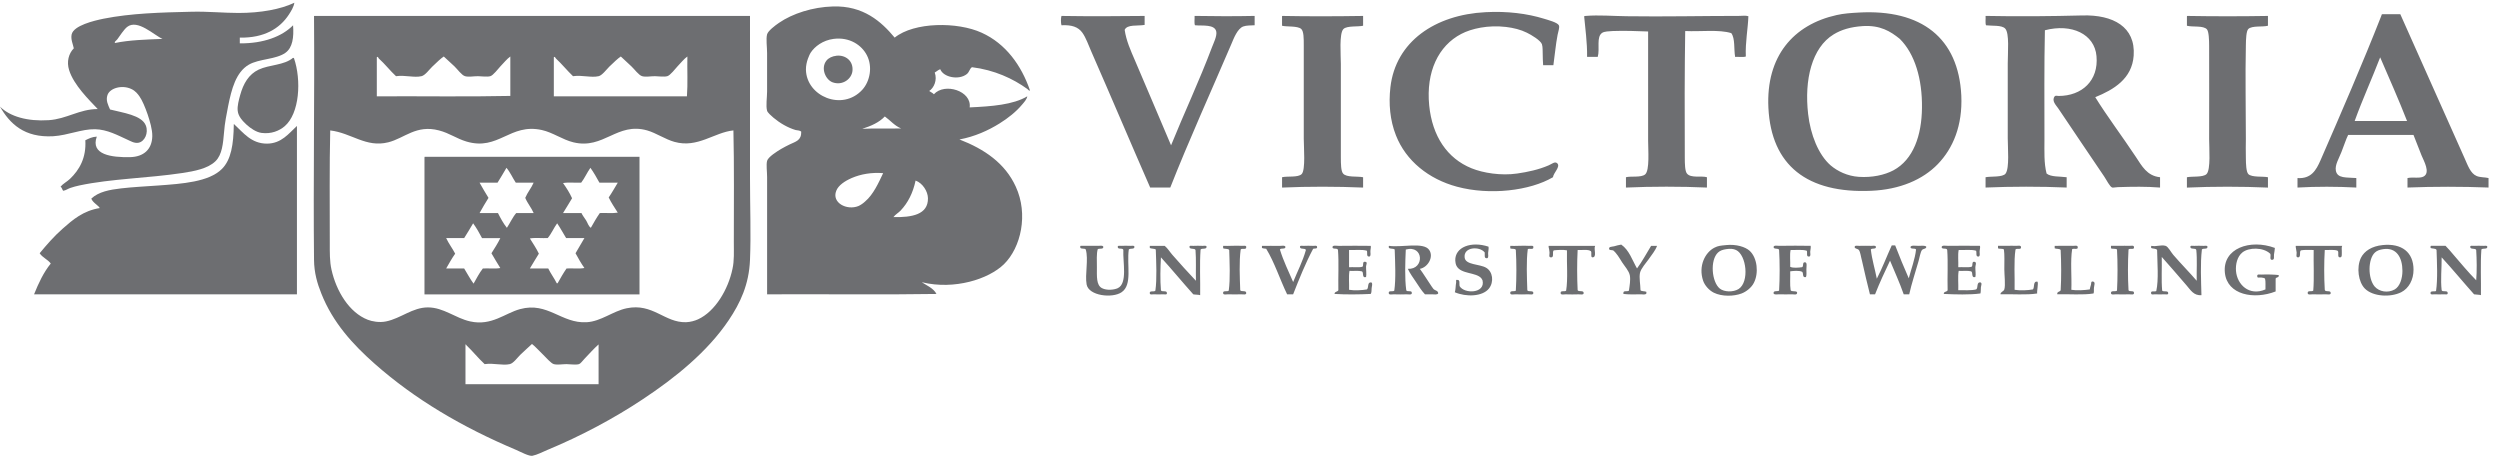 <svg width="182" height="34" viewBox="0 0 182 34" xmlns="http://www.w3.org/2000/svg"><defs><path id="a" d="M0 .616h181.167V33.6H0V14.306h21.43V.616H0v13.69z"/></defs><g fill="none" fill-rule="evenodd"><path d="M65.566 15.328c-.164.172-.38.28-.524.477 1.335.027 2.533-.174 2.513-1.375-.007-.492-.382-1.098-.9-1.285-.188.894-.556 1.62-1.09 2.183zm-3.572-2.363c-.487.212-.963.527-1.115.925-.347.87.77 1.45 1.614 1.11.163-.07.36-.21.49-.334.603-.51.987-1.38 1.31-2.062-.85-.063-1.615.066-2.3.36zm2.42-4.487c-.408.433-.996.694-1.643.9.928-.048 1.956-.005 2.827-.028-.485-.204-.78-.584-1.182-.872zM59.01 3.845c-.064.102-.348.654-.338 1.226.034 1.943 2.65 3.046 4.1 1.468.567-.62.764-1.684.34-2.51-.378-.748-1.267-1.348-2.427-1.198-.777.1-1.378.552-1.675 1.015zm8.11 16.712c.31.202.855.436 1.055.843-4.048.066-8.228.004-12.33.027v-8.525c0-.404-.076-.912 0-1.194.076-.285.748-.703 1.023-.866.2-.115.423-.232.622-.328.433-.21.856-.282.84-.925-.115-.11-.267-.087-.407-.122-.58-.172-1.147-.506-1.613-.896-.167-.142-.433-.378-.466-.508-.1-.36 0-.97 0-1.41v-2.78c0-.454-.09-1.037 0-1.372.068-.254.57-.635.87-.84.98-.673 2.448-1.15 3.918-1.19 2.216-.072 3.524 1.095 4.5 2.268 1.426-1.15 4.58-1.158 6.33-.358 1.76.794 2.898 2.39 3.514 4.184-.02.11-.127-.045-.187-.087-1.033-.75-2.396-1.384-4.032-1.586-.186.132-.176.344-.378.505-.583.457-1.702.232-1.93-.358-.157.054-.258.164-.4.24.2.554-.058 1.118-.402 1.346.11.084.25.135.34.238.778-.868 2.77-.244 2.605.956 1.6-.074 3.164-.19 4.196-.807-.044.232-.23.427-.374.598-.435.522-1.023.99-1.646 1.377-.822.513-1.82.964-2.92 1.166 1.825.704 3.322 1.732 4.1 3.435.926 2.006.383 4.432-.866 5.653-1.122 1.086-3.597 1.872-5.935 1.314h-.03zM113.09 4.746h-.75c-.03-.317-.018-.52-.03-.78-.014-.235.012-.528-.058-.747-.102-.284-.78-.685-1.093-.837-.448-.223-.97-.354-1.52-.42-1.304-.154-2.513.116-3.264.51-1.655.864-2.57 2.748-2.33 5.2.225 2.25 1.314 3.86 3.08 4.578.842.343 2.153.555 3.323.383.773-.11 1.58-.286 2.292-.595.25-.107.458-.31.627-.15.256.25-.27.684-.312 1.014-1.67.984-4.596 1.336-6.99.69-2.057-.554-3.713-1.883-4.44-3.735-.436-1.103-.54-2.316-.404-3.5.38-3.336 3.265-5.284 6.924-5.47 1.59-.086 3.037.1 4.258.476.28.088.982.27 1.083.48.07.158-.046.437-.093.69-.14.713-.202 1.494-.307 2.213M135.606 1.9c-.887.06-1.555.262-2.114.602-1.592.966-2.148 3.31-1.86 5.798.17 1.498.746 2.96 1.637 3.738.505.43 1.225.78 2.053.836.968.065 1.874-.132 2.52-.475 1.45-.778 2.058-2.54 2.078-4.55.025-2.088-.514-3.93-1.616-5.02-.68-.55-1.42-1.008-2.698-.93m-.31-.985c4.597-.263 7.285 1.86 7.488 6.042.097 2.195-.607 3.846-1.71 4.99-1.092 1.13-2.762 1.854-4.846 1.943-4.664.206-7.28-1.846-7.488-6.04-.185-3.752 1.818-6.054 4.97-6.754.5-.115 1.07-.152 1.587-.18M171.42 8.81h3.814c-.615-1.575-1.296-3.096-1.958-4.636-.6 1.56-1.284 3.05-1.857 4.636m2.013-7.775h1.31c1.49 3.344 3.13 7.013 4.684 10.494.224.495.42 1.095.872 1.284.255.11.61.084.867.15v.69c-1.926-.075-3.977-.075-5.9 0v-.69c.412-.09.886.048 1.18-.117.503-.285.005-1.138-.155-1.527-.253-.62-.414-1.076-.588-1.496h-4.757c-.153.3-.297.764-.493 1.256-.182.466-.478.928-.402 1.343.106.59.792.48 1.49.54v.692c-1.39-.076-2.902-.08-4.282 0v-.69c.992.065 1.356-.57 1.67-1.284 1.503-3.446 3.085-7.1 4.442-10.553-.006-.054.024-.078.06-.092M127.282 1.183c-.028.897-.23 1.876-.186 2.932-.202.065-.527.012-.778.028-.102-.57.01-1.337-.28-1.73-.883-.28-2.24-.1-3.355-.153-.044 2.78-.047 6.17-.03 9.21 0 .44.01.985.156 1.163.282.36 1.078.146 1.456.27v.752c-1.9-.085-3.996-.085-5.896 0v-.753c.36-.096 1.104.042 1.397-.205.34-.287.217-1.79.217-2.45V2.292c-.76-.024-1.7-.07-2.577-.033-.268.013-.6.03-.754.123-.465.29-.166 1.16-.336 1.76h-.776c.016-1.055-.138-2.098-.214-2.96.047-.024.13-.024.12-.024.953-.078 1.974.012 2.984.023 2.702.04 5.517-.024 8.193-.024.226 0 .448-.043.66.023M152.535 7.076c.828 1.346 1.967 2.854 2.947 4.334.443.665.813 1.395 1.77 1.492v.752c-1.013-.08-1.978-.066-3.07-.03-.14.004-.346.047-.408.03-.18-.055-.415-.55-.59-.807-1.124-1.67-2.238-3.3-3.348-4.963-.164-.237-.496-.552-.255-.87.074-.08.19-.028.28-.028 1.704 0 2.926-1.115 2.764-2.9-.14-1.613-1.814-2.39-3.756-1.884-.058 2.535-.033 5.312-.033 7.954 0 .857-.042 1.713.155 2.477.315.26.95.2 1.462.27v.75c-1.906-.083-4-.08-5.904 0v-.75c.342-.08 1.26.022 1.46-.27.29-.4.155-1.884.155-2.57v-5.44c0-.8.134-2.205-.187-2.544-.248-.266-.963-.182-1.395-.238-.067-.173-.013-.466-.032-.683 2.392.048 4.757.026 7.052-.034 2.23-.06 3.876.826 3.73 2.928-.12 1.684-1.452 2.475-2.795 3.022M42.522 26.152c-.128.133-.258.322-.372.357-.235.07-.664 0-.904 0-.316 0-.656.07-.93 0-.198-.054-.56-.475-.778-.688-.332-.317-.58-.608-.81-.78-.252.234-.5.453-.842.78-.224.218-.506.627-.774.687-.54.122-1.15-.094-1.83 0-.47-.435-.87-.938-1.33-1.378 0-.044-.092-.096-.065 0v2.84h9.69v-2.897c-.323.285-.71.714-1.055 1.077m6.582-15.82c-.658-.18-1.347-.652-1.988-.835-2.204-.625-3.155 1.403-5.373.866-.79-.19-1.492-.717-2.296-.895-2.335-.517-3.15 1.537-5.496.836-.72-.216-1.226-.607-1.99-.807-1.665-.44-2.512.572-3.7.866-1.622.403-2.66-.678-4.22-.866-.062 2.58-.032 5.52-.032 8.19 0 .704-.012 1.344.125 1.95.346 1.554 1.284 3.12 2.643 3.644.297.118.84.224 1.33.12 1.084-.224 1.924-1.02 3.045-1.02 1.144 0 2.003.785 3.08 1.02 1.557.346 2.52-.596 3.63-.896 2.015-.55 3.014 1.063 4.847.955 1.05-.06 1.908-.808 2.914-1.016 1.91-.396 2.76 1.06 4.32 1.015.33-.01.655-.11.875-.21 1.25-.572 2.198-2.18 2.508-3.677.133-.597.097-1.24.097-1.946 0-2.653.03-5.595-.03-8.13-1.396.14-2.6 1.307-4.286.836m.217-5.5c-.16.172-.53.66-.744.717-.247.066-.655 0-.903 0-.34 0-.653.074-.93 0-.248-.07-.558-.51-.783-.718-.286-.276-.542-.51-.768-.716-.216.143-.504.416-.842.744-.208.21-.518.63-.772.69-.557.127-1.177-.095-1.866 0-.405-.383-.84-.916-1.24-1.284-.02-.02-.1-.194-.157-.09v2.84h9.69c.07-.907.012-1.945.032-2.9-.27.197-.455.445-.716.716m-12.893 0c-.163.173-.527.662-.737.718-.245.066-.658 0-.905 0-.338 0-.656.074-.935 0-.246-.07-.554-.51-.773-.718-.29-.276-.552-.51-.775-.716-.214.143-.504.416-.842.744-.217.21-.515.63-.78.69-.55.127-1.17-.095-1.856 0-.41-.378-.838-.922-1.247-1.284-.02-.02-.088-.194-.15-.09v2.84c3.232-.02 6.54.04 9.72-.03v-2.87c-.273.197-.454.445-.72.716M22.89 1.158H54.6v11.838c0 2.095.078 4.043 0 5.92-.07 1.796-.71 3.146-1.55 4.395-1.555 2.31-3.91 4.204-6.28 5.77-2.028 1.35-4.435 2.644-6.924 3.676-.367.155-.72.345-1.083.423-.246.048-.836-.272-1.182-.424-3.937-1.662-7.38-3.687-10.308-6.278-1.58-1.397-3.042-2.986-3.882-5.113-.294-.73-.522-1.51-.53-2.45-.06-5.75.046-11.794 0-17.672-.005-.04-.01-.085.03-.085M77.276 1.16c2.022.033 4.03.023 6.053 0v.654c-.512.09-1.272-.055-1.453.36.112.787.44 1.51.742 2.21.875 2.06 1.75 4.095 2.635 6.195.903-2.232 2.077-4.74 2.985-7.155.113-.296.36-.786.31-1.106-.095-.58-1.035-.423-1.556-.48-.066-.17-.013-.464-.026-.68 1.465.027 2.91.03 4.372 0v.68c-.263.02-.6 0-.833.09-.414.156-.684.85-.867 1.29-1.473 3.444-3.093 7.008-4.442 10.435h-1.463c-1.363-3.11-2.868-6.67-4.285-9.898-.208-.47-.383-.996-.652-1.374-.304-.423-.778-.58-1.522-.542-.05-.158-.05-.522 0-.68M93.36 1.16c1.936.038 3.933.03 5.874 0v.713c-.342.09-1.17-.016-1.43.238-.324.312-.19 1.915-.19 2.545v6.785c0 .49.007 1.018.163 1.193.25.302 1.04.18 1.457.27v.752c-1.906-.082-3.995-.085-5.9 0v-.753c.39-.096 1.165.037 1.43-.232.29-.306.15-1.962.15-2.575V3.278c0-.493 0-.99-.182-1.167-.263-.242-1.06-.147-1.4-.237v-.63c-.004-.04-.004-.084.03-.084M159.242 1.16c1.94.033 3.93.033 5.865 0v.713c-.382.108-1.153-.024-1.43.238-.15.15-.173.735-.178 1.2-.05 2.28 0 4.47 0 6.817 0 .375-.018.875 0 1.374.004.442.022.997.178 1.17.254.258 1.085.15 1.43.232v.753c-1.9-.085-4-.085-5.9 0v-.753c.35-.083 1.173.023 1.43-.232.316-.32.188-1.908.188-2.543 0-2.302.01-4.468 0-6.788 0-.46-.024-1.033-.157-1.2-.25-.3-1.068-.156-1.46-.267v-.63c0-.04-.007-.084.032-.084" fill="#6D6E71"/><path d="M60.908 4.055c.63-.063 1.223.36 1.152 1.106-.06.586-.718 1.085-1.43.838-.525-.178-.902-1.03-.467-1.583.154-.198.425-.327.745-.36M21.337 4.204c.026.007.03.03.064.03.55 1.6.413 4.036-.687 4.964-.376.32-.963.574-1.678.478-.372-.048-.794-.333-1.083-.596-.26-.246-.608-.585-.648-1.016-.04-.343.083-.787.18-1.14.23-.84.624-1.513 1.34-1.853.787-.372 1.863-.308 2.513-.866" fill="#6D6E71"/><path d="M21.617 9.168v12.258H2.48c.33-.82.696-1.604 1.216-2.24-.216-.3-.606-.433-.808-.75.506-.613 1.047-1.237 1.68-1.794.732-.647 1.49-1.302 2.696-1.495-.11-.2-.504-.388-.618-.687.532-.505 1.35-.65 2.172-.746.858-.1 1.8-.144 2.7-.21 1.745-.126 3.685-.258 4.632-1.2.68-.67.85-1.802.87-3.223-.01-.052.028-.063.028-.034.65.593 1.237 1.416 2.396 1.41 1.046-.01 1.573-.734 2.173-1.288M39.875 17.332c-.42.018-.93-.04-1.3.027.223.362.466.71.654 1.107-.228.354-.432.722-.654 1.077h1.336c.186.378.43.7.62 1.077h.064c.207-.37.414-.737.65-1.076.426-.024.932.04 1.3-.033-.237-.332-.445-.702-.647-1.074.206-.38.443-.728.647-1.104h-1.33c-.224-.36-.417-.733-.654-1.077-.247.338-.413.753-.688 1.077m-6.082 0h-1.31c.19.412.453.74.656 1.135-.24.336-.444.707-.656 1.077h1.31c.225.363.43.76.685 1.104.214-.375.415-.775.676-1.104.42-.024.912.04 1.27-.033-.224-.345-.428-.713-.645-1.074.225-.363.46-.714.647-1.104h-1.332c-.2-.38-.406-.744-.648-1.077-.218.362-.428.73-.654 1.077m8.516-4.035c-.43.018-.935-.042-1.317.028.245.346.477.702.658 1.106-.223.355-.43.725-.657 1.077h1.342c.08.194.23.356.338.538.116.186.16.41.343.537.208-.368.416-.737.654-1.075.424-.02.933.035 1.306-.03-.227-.36-.47-.713-.66-1.105.24-.35.443-.717.66-1.075H43.64c-.208-.372-.41-.74-.658-1.083-.242.342-.42.756-.673 1.083m-6.092 0h-1.304c.206.38.427.735.65 1.105-.223.362-.444.723-.65 1.105h1.338c.19.374.39.752.65 1.075.233-.347.407-.758.68-1.075h1.27c-.173-.4-.446-.702-.613-1.105.166-.405.44-.707.61-1.105H37.55c-.235-.353-.408-.766-.68-1.083-.213.366-.428.73-.65 1.083m-5.286-1.887h15.622v10.017H30.902V11.5c0-.04 0-.086.03-.09M108.364 17.96c.027.14-.018.3-.028.447-.013.136.057.322-.06.39-.262.042-.168-.24-.188-.418-.377-.477-1.576-.408-1.46.387.076.525 1.083.453 1.548.718.51.283.597 1.05.218 1.523-.47.59-1.658.623-2.483.27.063-.19.052-.473.096-.72.007-.06-.047-.22.09-.18.222-.006.118.285.16.45.332.582 1.9.553 1.67-.42.003.012-.038-.084-.086-.148-.383-.45-1.483-.29-1.805-.897-.062-.11-.09-.294-.093-.388-.036-.988 1.162-1.436 2.422-1.016M119.173 19.544c.382-.51.688-1.095 1.028-1.647h.433c-.13.357-.39.65-.622.99-.166.243-.55.65-.622.983-.07.358.03.826.038 1.26.078.094.313.054.428.116v.12c-.076.112-.262.06-.4.06-.38.01-.913.02-1.273-.027v-.09c.006-.18.31-.056.402-.152.053-.366.126-.773.067-1.108-.068-.336-.368-.653-.564-.954-.21-.336-.397-.665-.653-.87-.083-.024-.222-.007-.28-.06-.08-.22.17-.194.35-.235.172-.047.33-.095.52-.124.578.396.8 1.13 1.15 1.738M125.076 18.378c-.607.565-.46 2.158.125 2.63.323.258.973.276 1.368.033.8-.514.576-2.48-.184-2.84-.2-.093-.428-.11-.72-.062-.235.037-.437.096-.588.24m.59-.538c.74-.073 1.387.13 1.706.416.565.516.672 1.634.31 2.33-.165.343-.56.653-.9.78-.545.208-1.417.238-2.017-.058-.363-.18-.67-.55-.777-.867-.366-1.073.143-2.08.84-2.42.248-.123.404-.14.837-.18M165.61 18.05c0 .132-.043.318-.063.475-.022.15.064.408-.158.39-.193-.003-.036-.345-.12-.447-.508-.48-1.562-.464-2.023-.09-.38.306-.502.868-.466 1.342.078.998.958 1.86 2.146 1.35-.01-.262.026-.562-.03-.782-.06-.06-.153-.065-.284-.086-.093-.017-.304.063-.282-.09-.038-.19.21-.112.32-.123.366-.02.91-.004 1.237.034.056.21-.187.136-.22.264v.93c-1.565.612-3.52.26-3.694-1.348-.193-1.797 1.845-2.487 3.638-1.82M172.9 18.378c-.525.48-.526 1.89-.025 2.48.33.38.96.496 1.462.212.37-.213.56-.79.56-1.35 0-.968-.432-1.727-1.4-1.582-.267.042-.437.1-.596.24m.564-.538c1.367-.14 2.24.51 2.24 1.796 0 .726-.34 1.357-.9 1.64-.76.38-2.05.33-2.645-.27-.465-.47-.625-1.525-.283-2.24.25-.495.792-.848 1.587-.926M99.79 17.898c.028.112-.02.228-.024.357-.015.154.06.348-.064.42h-.065c-.17-.017-.078-.28-.126-.42-.336-.11-.87-.036-1.3-.055v1.253c.312-.02.698.035.964-.03.134-.066-.05-.44.248-.358.137.035.032.21.026.328-.006.245.045.578 0 .777-.337.09-.136-.342-.31-.417-.245-.066-.604-.013-.897-.033-.07.405-.014.928-.03 1.377.385.066.95.035 1.3-.027.153-.128 0-.542.316-.512.122.06.042.27.028.42-.01.16-.002.32-.065.42-.815.04-1.82.054-2.637 0 0-.18.222-.145.278-.27-.02-.968.044-2.015-.027-2.928-.028-.18-.407-.013-.4-.21.004-.156.29-.092.455-.092.753-.002 1.623-.018 2.33 0M131.817 17.898c.022.138-.02.27-.033.416-.01.118.063.304-.06.362h-.068c-.17-.013-.067-.29-.12-.42-.303-.106-.786-.044-1.18-.056-.075.348-.01.823-.03 1.222.196.108.622.063.865.03.138-.06-.01-.392.224-.356.16.012.09.326.09.508 0 .205.027.434-.03.566-.305.075-.153-.292-.283-.385-.205-.1-.613-.066-.865-.032.015.45-.036.972.032 1.375.064.136.393.017.468.15v.058c-.014.16-.256.087-.372.09-.294.012-.614.006-.937 0-.132 0-.34.052-.402-.062v-.055c.01-.17.304-.072.402-.152.053-.92.053-2.045 0-2.958-.034-.164-.392-.018-.402-.21.01-.156.276-.09.43-.092.73-.01 1.576-.016 2.273 0M137.97 17.867c.313.81.642 1.614.988 2.393.178-.677.46-1.414.53-2.093-.058-.132-.4.007-.404-.177.02-.156.368-.093.558-.093.22 0 .5-.044.59.06.022.168-.223.137-.31.243-.112.136-.176.546-.25.805-.212.75-.52 1.675-.68 2.42h-.402c-.296-.852-.662-1.64-.995-2.45-.38.805-.76 1.605-1.09 2.45h-.374c-.182-.685-.39-1.627-.58-2.45-.074-.252-.117-.647-.227-.775-.083-.106-.285-.078-.306-.21 0-.156.223-.087.34-.093.263-.008.567-.007.87 0 .116.006.296-.05.338.06.037.223-.314.078-.37.21.09.762.298 1.405.436 2.122.398-.77.72-1.618 1.086-2.423h.253zM144.143 17.898c.03.13-.018.255-.027.39-.01.138.06.32-.06.388h-.064c-.168-.018-.08-.28-.126-.42-.335-.11-.848-.037-1.274-.056-.074.355-.01.847-.03 1.253.31-.02.702.035.964-.03.135-.07-.035-.435.25-.358.137.064.03.252.03.388-.007.242.052.533 0 .717-.333.084-.145-.342-.31-.417-.247-.066-.61-.013-.904-.033-.074.413-.01.95-.03 1.408.454-.005.937.03 1.304-.058.162-.11 0-.538.31-.512.142.048.044.234.034.358-.013.16 0 .33-.034.448-.77.107-1.852.074-2.667.035-.02-.192.233-.134.278-.272-.028-.968.038-2.015-.03-2.928-.027-.18-.41-.013-.404-.21.008-.156.29-.092.464-.092.75-.002 1.615-.018 2.325 0M80.32 17.96c.03.215-.288.103-.404.18-.097.32-.062.835-.062 1.314 0 .666-.05 1.305.37 1.524.357.185.9.12 1.15 0 .724-.342.363-1.885.405-2.778-.026-.18-.405-.013-.405-.21-.028-.143.16-.084.247-.093.205-.013.446-.008.688 0 .09.006.266-.044.275.062.03.222-.32.09-.408.207-.16 1.144.28 2.566-.526 3.11-.67.456-2.392.265-2.544-.568-.132-.722.15-1.823-.062-2.543-.066-.118-.356-.004-.402-.147v-.06c-.006-.036 0-.054.034-.063.403.01.858-.01 1.3 0 .102.006.276-.052.345.062M83.704 17.898h1.087c.223.186.37.44.56.657.544.62 1.126 1.267 1.712 1.885-.017-.747.025-1.542-.03-2.24-.06-.156-.424-.02-.437-.21-.03-.145.175-.088.275-.092.21-.01.448-.01.683 0 .092.004.272-.046.284.06.02.228-.352.084-.436.21-.076 1.046-.013 2.22-.03 3.32-.14-.043-.344-.03-.5-.06-.795-.883-1.557-1.816-2.356-2.693-.042.75-.065 1.65 0 2.393.044.16.446-.02.433.208.027.146-.175.087-.28.09-.207.012-.445.01-.68 0-.096 0-.27.05-.283-.062-.055-.25.325-.082.405-.206.122-.85.06-2.058.03-2.99-.098-.084-.33-.046-.436-.12v-.15zM90.724 18.02c.003.182-.34.028-.402.147-.12.864-.065 2.05-.032 2.962.063.132.416-.007.434.18.035.187-.243.113-.373.116-.3.015-.604.01-.928 0-.12-.003-.38.07-.38-.09-.03-.22.315-.074.41-.178.12-.866.06-2.046.034-2.958-.078-.114-.317-.062-.443-.122v-.18c.342.022.945-.03 1.373 0 .093.008.35-.064.308.122M91.872 17.898c.36.007.908-.01 1.336 0 .125.002.3-.053.37.06.03.228-.34.067-.4.21.26.846.63 1.585.964 2.364.31-.773.69-1.485.928-2.332-.045-.164-.417-.02-.43-.21-.028-.145.172-.088.273-.092.208-.01.448-.01.686 0 .095.004.268-.046.282.06.04.178-.168.117-.283.152-.553 1.038-1.008 2.172-1.458 3.317h-.437c-.526-1.087-.912-2.314-1.523-3.317-.103-.016-.23-.016-.31-.06v-.152zM103.365 19.573c.26.35.483.725.743 1.106.08.112.17.272.25.36.11.117.35.117.342.324-.076.114-.3.063-.463.063h-.5c-.255-.27-.443-.582-.652-.895-.203-.31-.438-.614-.594-.96 1.223.068 1.173-1.766-.15-1.404-.04.914-.085 2.092.034 2.96.034.15.404-.013.404.18.033.19-.245.115-.373.12-.303.012-.608.01-.937 0-.112-.005-.373.067-.367-.092-.04-.22.318-.07.402-.178.124-.85.06-2.058.03-2.99-.09-.104-.377-.015-.43-.148v-.06c-.013-.036 0-.055.023-.062.877.14 2.518-.303 2.92.302.347.505-.1 1.264-.68 1.373M111.627 18.02c.007.18-.305.043-.404.118-.117.85-.064 2.058-.034 2.99.054.146.424-.005.437.18.03.19-.244.115-.373.118-.298.015-.61.01-.927 0-.12-.003-.38.07-.38-.09-.027-.213.305-.086.406-.178.054-.92.054-2.044 0-2.958-.037-.135-.3-.05-.405-.122v-.18c.338.022.943-.03 1.37 0 .093.008.354-.064.31.122M112.742 17.898h3.384c-.127.22.168.854-.214.837-.133-.048-.012-.34-.093-.447-.196-.152-.636-.07-.966-.088-.05.907-.046 2.02 0 2.928.073.133.42-.005.436.18.035.19-.243.115-.368.12-.305.012-.603.01-.936 0-.115-.005-.378.067-.37-.092-.033-.22.312-.075.4-.178.137-.865.034-1.97.06-2.932-.26-.058-.696-.03-.96 0-.142.107.064.534-.217.51-.173 0-.082-.23-.092-.358-.016-.15-.035-.294-.066-.39v-.09zM147.13 17.99c.038.228-.34.055-.402.177-.13.88-.042 1.96-.065 2.93.396.066.97.042 1.335-.028.137-.157-.012-.59.31-.572.08.034.04.25.028.418-.01.155-.046.32-.03.45-.783.125-1.79.033-2.668.06-.026-.165.23-.202.277-.357.094-.297 0-1.08 0-1.466 0-.542.025-1.04-.03-1.437-.08-.09-.33-.024-.43-.09v-.18c.328.014.913-.015 1.328 0 .098.006.34-.063.348.092M151.258 17.99c.047.22-.298.067-.406.15-.137.873-.02 1.986-.058 2.957.403.066.96.03 1.342-.028.01-.098.047-.207.083-.33.032-.086-.018-.284.155-.242.194.034.075.295.066.448-.018.167.02.315-.033.42-.767.126-1.768.033-2.636.06-.04-.215.2-.165.245-.298.055-.913.046-2.017 0-2.928-.076-.114-.314-.06-.435-.122v-.18c.334.013.918-.016 1.337 0 .098.005.34-.064.34.09M155.354 17.99c.047.228-.33.055-.398.177-.054.92-.054 2.043 0 2.96.05.14.398-.004.398.182.032.188-.236.113-.37.117-.296.013-.6.01-.93 0-.116-.004-.376.067-.376-.09-.02-.222.33-.076.44-.18.05-.93.05-2.06 0-2.99-.085-.09-.328-.024-.44-.09v-.18c.33.014.92-.015 1.336 0 .1.006.34-.063.34.092M159.92 20.44c-.015-.74.043-1.552-.03-2.24-.033-.173-.42-.018-.43-.21-.028-.146.175-.087.28-.092.208-.01.444-.01.68 0 .094.005.273-.046.282.06.03.233-.34.08-.405.21-.12.993-.058 2.275-.032 3.32-.564.048-.794-.38-1.092-.72-.585-.69-1.24-1.43-1.797-2.063.02.81-.04 1.69.03 2.453.09.114.447-.03.437.178.024.146-.178.087-.276.09-.214.012-.45.01-.687 0-.087 0-.273.05-.277-.06-.066-.243.258-.102.374-.178.183-.825.074-2.067.06-2.988-.07-.122-.312-.078-.434-.15v-.09c-.01-.036.004-.055.03-.062.334.078.688-.1 1.023 0 .187.055.407.486.56.657.55.64 1.208 1.305 1.705 1.886M167.13 17.898h3.386c-.07.11-.022.302-.033.48-.008.147.04.382-.157.357-.194-.017-.026-.39-.148-.48-.23-.102-.617-.043-.935-.055-.055.896-.055 2.002 0 2.897.02.188.418.018.43.212.036.188-.24.113-.37.117-.3.013-.605.01-.93 0-.12-.004-.375.068-.372-.09-.03-.222.31-.076.404-.18.075-.925.01-1.985.03-2.957-.317.002-.663-.025-.93.026-.146.1.045.524-.218.51-.17 0-.08-.236-.092-.358-.018-.15-.047-.29-.065-.39v-.09zM180.267 20.41c.056-.674.043-1.54 0-2.21-.054-.156-.417-.02-.434-.21-.026-.145.18-.087.278-.093.206-.01.443-.008.683 0 .098.006.27-.044.28.062.025.225-.35.08-.43.207-.076 1.047-.015 2.22-.032 3.32-.144-.042-.343-.03-.5-.06-.795-.89-1.555-1.815-2.36-2.692.007.796-.088 1.62 0 2.394.05.16.46-.023.438.205.022.147-.175.088-.28.092-.21.01-.444.01-.684 0-.094-.002-.267.05-.282-.063-.04-.23.277-.11.4-.176.128-.873.067-2.07.036-2.988-.055-.136-.316-.078-.436-.15v-.09c0-.036.004-.054.03-.063h1.06c.2.197.38.417.56.628.536.62 1.08 1.282 1.675 1.884" fill="#6D6E71"/><path d="M9.253 1.963c-.245.2-.52.637-.71.895-.064.09-.273.22-.157.27 1.032-.215 2.247-.248 3.446-.297-.6-.25-1.817-1.473-2.58-.867M0 7.763c.725.72 1.993 1.087 3.545.986 1.314-.086 2.238-.81 3.57-.81-.633-.67-1.75-1.754-2.085-2.84-.19-.605-.033-1.197.343-1.582-.064-.31-.235-.654-.156-1.016.15-.645 1.622-.996 2.325-1.14 2-.395 4.11-.453 6.432-.507 1.177-.026 2.346.09 3.388.09C18.968.944 20.424.68 21.43.2c-.05.313-.23.6-.402.865-.66 1.012-1.8 1.707-3.57 1.674v.418c1.72.013 3.067-.494 3.878-1.316.065.882-.036 1.632-.557 2.003-.69.493-1.932.432-2.67.868-.935.545-1.253 1.787-1.496 2.99-.113.583-.255 1.27-.3 1.914-.076.83-.134 1.64-.628 2.122-.546.532-1.515.725-2.456.863-2.384.362-5.15.41-7.45.9-.22.046-.45.11-.658.18-.183.065-.338.183-.525.207-.07-.094-.088-.235-.187-.3.187-.223.47-.36.683-.564.688-.654 1.198-1.536 1.12-2.812.244-.12.486-.25.835-.267-.477 1.327 1.088 1.522 2.427 1.494.98-.023 1.592-.56 1.613-1.523.008-.5-.173-1.082-.338-1.586-.183-.527-.39-1.022-.596-1.315-.108-.154-.287-.398-.59-.536-.682-.323-1.57-.067-1.74.445-.13.39.044.712.19 1.046.918.24 2.31.406 2.605 1.168.21.537-.082 1.182-.555 1.257-.296.042-.54-.117-.812-.238-.65-.293-1.443-.734-2.327-.75-.985-.018-1.96.44-3.042.51C1.764 10.04.708 8.997 0 7.763" fill="#6D6E71"/></g></svg>